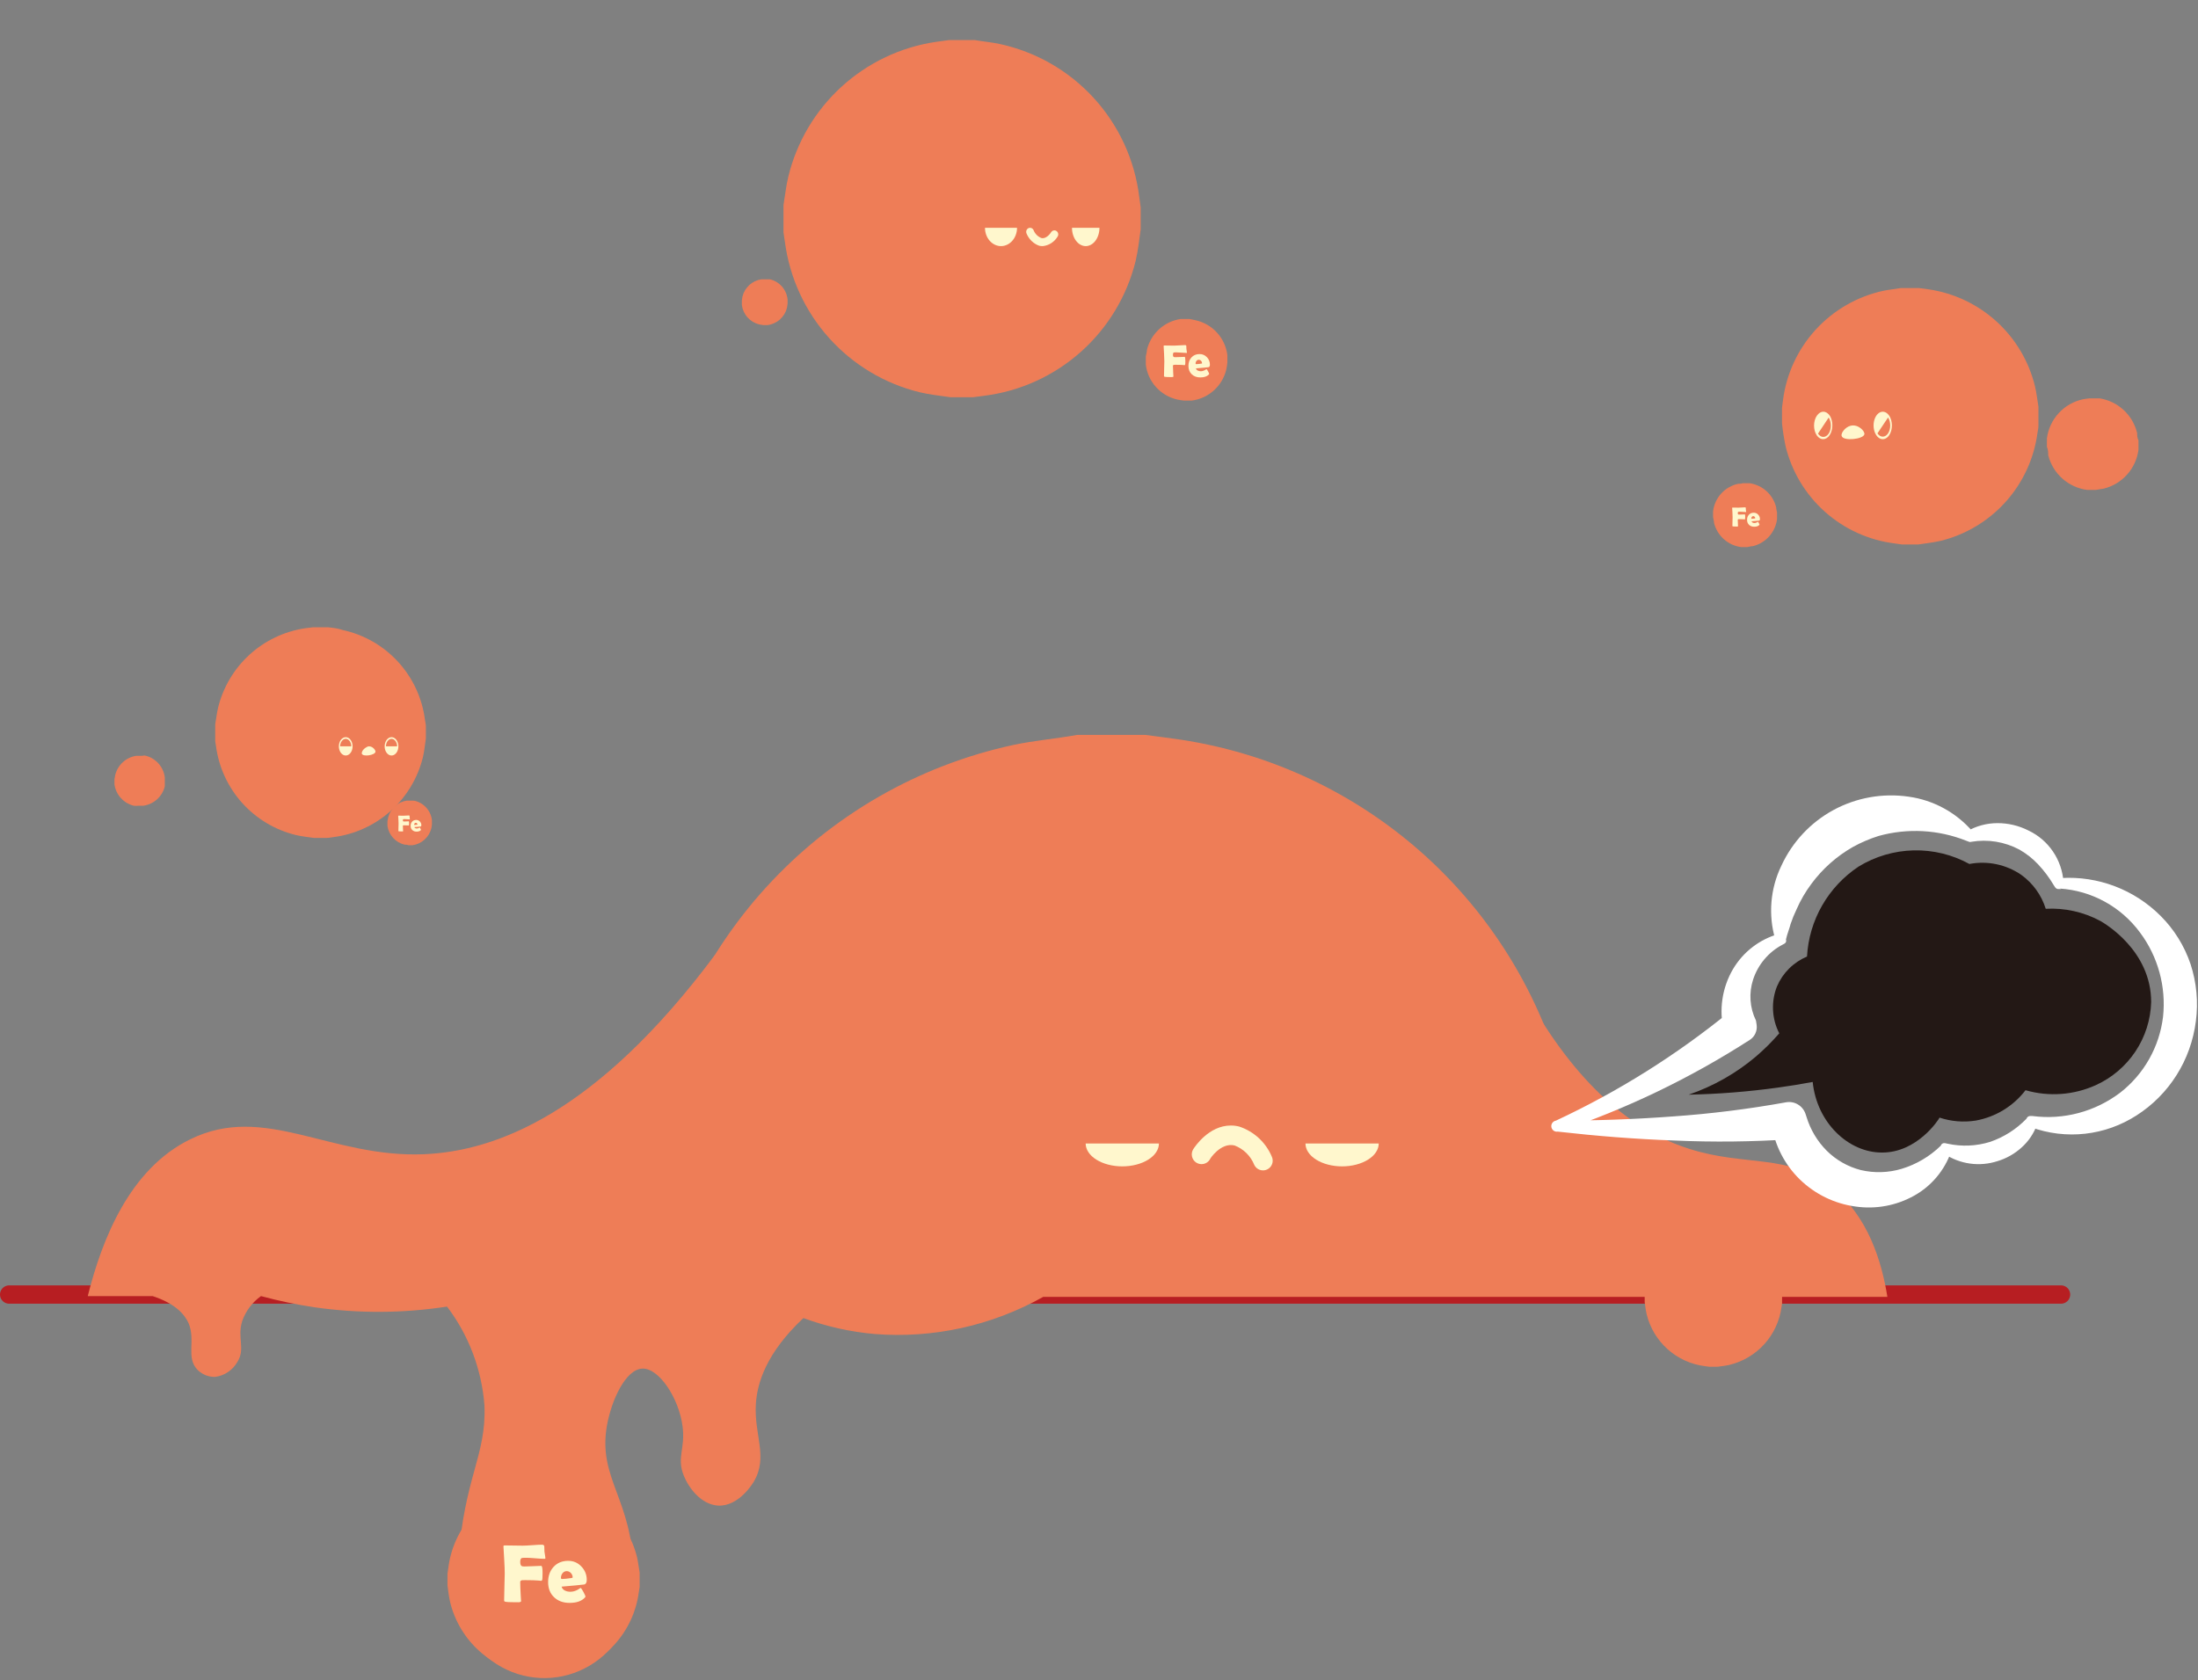 <svg width="480" height="367" viewBox="0 0 480 367" fill="none" xmlns="http://www.w3.org/2000/svg">
<rect x="0" y="0" width="480" height="367" fill="#808080" stroke="none"/>
<path d="M2 282.725H450.089" stroke="#B71E22" stroke-width="4" stroke-linecap="round" stroke-linejoin="round"/>
<path d="M156.175 208.494C130.057 243.548 108.006 251.414 92.637 252.081C72.201 252.958 57.752 240.814 41.545 248.826C28.384 255.232 22.294 270.547 19.167 283.066H33.33C38.5 284.756 40.401 287.239 41.198 289.013C42.751 292.789 40.585 296.399 43.058 299.091C43.56 299.614 44.162 300.028 44.826 300.308C45.489 300.588 46.202 300.727 46.92 300.718C47.934 300.601 48.907 300.244 49.762 299.675C50.617 299.106 51.331 298.342 51.846 297.442C53.664 294.5 51.723 292.205 52.908 288.47C53.695 286.283 55.122 284.397 56.995 283.066C60.836 284.107 64.733 284.922 68.665 285.507C78.274 286.888 88.029 286.839 97.624 285.361C102.362 291.595 105.205 299.111 105.799 306.978C106.228 318.015 101.323 322.71 100.097 340.925C99.484 350.878 100.608 354.487 102.284 357.2C104.088 360.091 106.587 362.462 109.542 364.088C112.498 365.715 115.811 366.542 119.168 366.492C122.525 366.442 125.814 365.516 128.722 363.802C131.629 362.087 134.059 359.643 135.779 356.699C138.355 352.276 138.375 348.019 138.334 343.366C138.191 327.488 130.527 323.023 132.53 311.422C133.511 305.809 136.617 299.049 140.276 298.903C143.934 298.757 148.287 305.413 149.063 311.547C149.697 316.429 147.715 318.286 149.329 322.293C150.392 324.922 153.028 328.552 156.789 328.823C161.366 329.053 164.452 323.899 164.657 323.524C167.784 318.12 164.657 313.446 165.065 306.644C165.352 302.033 167.334 295.481 175.447 287.865C180.475 289.714 185.717 290.885 191.041 291.35C203.815 292.352 216.598 289.531 227.827 283.233H412.167C410.982 275.847 408.08 265.539 399.782 259.113C390.484 251.873 381.226 254.815 368.984 250.934C360.074 248.138 347.995 241.211 336.285 222.328L156.175 208.494Z" fill="#EE7D57"/>
<path d="M456.344 87H457.779H458.516C460.48 87.311 462.307 88.199 463.766 89.552C465.225 90.904 466.251 92.66 466.713 94.597C466.713 95.09 466.713 95.624 467 96.158V97.719C467 97.719 467 98.088 467 98.253C466.73 100.262 465.862 102.144 464.51 103.653C463.157 105.162 461.383 106.228 459.418 106.713L457.656 107H456.426H455.812C453.793 106.739 451.9 105.874 450.379 104.519C448.859 103.164 447.781 101.381 447.287 99.403C447.287 98.787 447.287 98.212 447 97.596V96.404C447.02 96.2 447.02 95.993 447 95.788C447.26 93.716 448.158 91.777 449.568 90.239C450.978 88.701 452.831 87.641 454.869 87.205C455.357 87.111 455.849 87.042 456.344 87Z" fill="#EE7D57"/>
<path d="M415.067 62.917H419.12L421.256 63.203C426.779 64.035 431.929 66.491 436.05 70.257C440.171 74.023 443.076 78.929 444.396 84.35C444.749 85.811 444.9 87.306 445.152 88.784V93.101C445.152 93.605 444.984 94.109 444.934 94.629C444.17 100.227 441.735 105.466 437.947 109.66C434.158 113.855 429.191 116.812 423.694 118.145C422.012 118.514 420.465 118.682 418.851 118.917H415.403L413.722 118.682C408.075 117.97 402.778 115.562 398.532 111.777C394.286 107.991 391.291 103.008 389.943 97.485C389.594 95.82 389.33 94.138 389.152 92.446V89.087C389.236 88.532 389.304 87.978 389.371 87.407C390.102 81.662 392.594 76.283 396.504 72.007C400.415 67.732 405.553 64.768 411.216 63.522C412.494 63.253 413.722 63.153 415.067 62.917Z" fill="#EE7D57"/>
<path d="M380.564 105.536H381.566H382.097C383.477 105.741 384.765 106.352 385.796 107.292C386.827 108.233 387.554 109.459 387.884 110.815C387.884 111.183 388.007 111.552 388.068 111.94V113.004V113.393C387.887 114.797 387.284 116.112 386.338 117.165C385.392 118.217 384.148 118.957 382.772 119.286C382.363 119.286 381.954 119.429 381.566 119.49H380.686H380.257C378.847 119.31 377.525 118.707 376.463 117.761C375.401 116.816 374.649 115.571 374.307 114.191C374.307 113.761 374.163 113.352 374.102 112.943V112.104V111.674C374.274 110.225 374.895 108.866 375.878 107.787C376.861 106.709 378.156 105.964 379.582 105.659C379.909 105.659 380.175 105.659 380.564 105.536Z" fill="#EE7D57"/>
<path d="M381.324 111.798C381.324 111.819 381.305 111.83 381.266 111.83C381.119 111.83 380.896 111.817 380.598 111.792C380.301 111.767 380.078 111.754 379.93 111.754C379.742 111.754 379.633 111.761 379.602 111.774C379.529 111.808 379.493 111.901 379.493 112.056C379.493 112.241 379.54 112.347 379.634 112.372C379.673 112.382 379.732 112.387 379.812 112.387C379.947 112.387 380.148 112.38 380.416 112.366C380.686 112.351 380.888 112.343 381.022 112.343C381.087 112.343 381.119 112.515 381.119 112.858C381.119 113.157 381.108 113.331 381.087 113.38C381.073 113.415 381.047 113.433 381.008 113.433C381.033 113.433 380.972 113.426 380.823 113.412C380.614 113.393 380.298 113.383 379.874 113.383C379.737 113.383 379.66 113.384 379.643 113.386C379.543 113.401 379.493 113.443 379.493 113.512C379.493 113.789 379.505 114.108 379.528 114.47C379.548 114.796 379.558 114.941 379.558 114.906C379.558 114.957 379.496 114.986 379.373 114.994C379.406 114.992 379.319 114.991 379.112 114.991C378.747 114.991 378.512 114.979 378.406 114.953C378.35 114.939 378.321 114.909 378.321 114.862C378.321 114.646 378.328 114.32 378.342 113.887C378.357 113.451 378.365 113.125 378.365 112.908C378.365 112.65 378.354 112.326 378.33 111.936C378.295 111.332 378.276 111.008 378.274 110.963L378.271 110.928C378.27 110.879 378.299 110.854 378.359 110.854C378.504 110.854 378.722 110.857 379.013 110.863C379.306 110.869 379.525 110.872 379.672 110.872C379.828 110.872 380.062 110.86 380.375 110.837C380.689 110.813 380.925 110.802 381.081 110.802C381.179 110.802 381.233 110.842 381.245 110.922C381.245 111.006 381.249 111.132 381.257 111.3C381.261 111.343 381.273 111.426 381.295 111.549C381.314 111.656 381.324 111.739 381.324 111.798ZM384.336 113.362C384.336 113.56 384.272 113.672 384.146 113.699C384.124 113.703 383.922 113.725 383.539 113.764C383.309 113.789 382.965 113.819 382.508 113.854C382.535 113.981 382.618 114.078 382.757 114.145C382.87 114.199 382.999 114.227 383.144 114.227C383.317 114.227 383.492 114.18 383.668 114.086C383.742 114.039 383.816 113.992 383.891 113.945C383.932 113.965 384 114.064 384.096 114.244C384.193 114.424 384.242 114.538 384.242 114.587C384.242 114.601 384.228 114.623 384.198 114.654C383.96 114.91 383.59 115.038 383.088 115.038C382.623 115.038 382.248 114.902 381.963 114.631C381.67 114.355 381.523 113.987 381.523 113.526C381.523 113.077 381.654 112.709 381.916 112.422C382.186 112.125 382.543 111.977 382.988 111.977C383.363 111.977 383.682 112.113 383.943 112.387C384.205 112.66 384.336 112.985 384.336 113.362ZM383.311 113.184C383.311 113.062 383.268 112.956 383.182 112.864C383.096 112.772 382.993 112.727 382.874 112.727C382.751 112.727 382.649 112.778 382.569 112.882C382.495 112.978 382.458 113.09 382.458 113.219C382.458 113.271 382.485 113.298 382.54 113.298C382.685 113.298 382.909 113.275 383.214 113.23C383.278 113.221 383.311 113.205 383.311 113.184Z" fill="#FFF7CD"/>
<path d="M167.444 61H166.718H166.266C165.281 61.148 164.361 61.587 163.626 62.26C162.89 62.933 162.371 63.811 162.136 64.78C162.077 65.047 162.034 65.317 162.007 65.588V66.347C161.998 66.439 161.998 66.531 162.007 66.622C162.14 67.628 162.573 68.57 163.25 69.325C163.926 70.08 164.814 70.613 165.798 70.855L166.67 71H167.299H167.605C168.616 70.875 169.565 70.445 170.326 69.766C171.087 69.088 171.624 68.195 171.865 67.204C171.924 66.904 171.967 66.603 171.994 66.299V65.701C172.002 65.604 172.002 65.507 171.994 65.41C171.891 64.364 171.464 63.377 170.772 62.586C170.081 61.795 169.16 61.241 168.138 61C167.88 61 167.67 61 167.444 61Z" fill="#EE7D57"/>
<path d="M212.877 8.753H207.251L204.29 9.158C196.616 10.314 189.46 13.731 183.735 18.973C178.011 24.216 173.977 31.046 172.149 38.592C171.652 40.634 171.45 42.712 171.101 44.773V50.77C171.211 51.469 171.321 52.168 171.413 52.886C172.448 60.678 175.81 67.977 181.059 73.826C186.308 79.675 193.2 83.802 200.833 85.668C203.058 86.201 205.32 86.422 207.563 86.753H212.509L214.9 86.44C222.744 85.458 230.107 82.119 236.016 76.864C241.925 71.609 246.103 64.685 247.997 57.006C248.531 54.725 248.788 52.407 249.101 50.089V45.306C248.99 44.534 248.88 43.761 248.788 42.988C247.803 34.941 244.336 27.401 238.868 21.417C233.401 15.433 226.206 11.302 218.283 9.599C216.463 9.213 214.661 9.066 212.877 8.753Z" fill="#EE7D57"/>
<path d="M259.775 69.668H258.486H257.812C256.057 69.933 254.422 70.714 253.114 71.913C251.807 73.112 250.886 74.675 250.471 76.4C250.471 76.85 250.307 77.341 250.225 77.812V79.183C250.225 79.326 250.225 79.49 250.225 79.653C250.446 81.464 251.217 83.164 252.435 84.522C253.653 85.879 255.259 86.83 257.034 87.244C257.54 87.356 258.053 87.438 258.568 87.49H259.693H260.245C262.037 87.26 263.718 86.491 265.065 85.286C266.412 84.08 267.363 82.495 267.79 80.738C267.904 80.218 267.986 79.692 268.036 79.162V78.098V77.566C267.807 75.728 267.013 74.007 265.764 72.639C264.515 71.272 262.872 70.327 261.063 69.934L259.775 69.668Z" fill="#EE7D57"/>
<path d="M259.199 77.029C259.199 77.065 259.166 77.082 259.101 77.082C258.857 77.082 258.486 77.061 257.988 77.019C257.493 76.977 257.122 76.956 256.875 76.956C256.562 76.956 256.38 76.967 256.328 76.99C256.207 77.045 256.147 77.201 256.147 77.459C256.147 77.768 256.225 77.944 256.381 77.986C256.446 78.002 256.546 78.01 256.679 78.01C256.904 78.01 257.239 77.999 257.685 77.976C258.134 77.95 258.471 77.937 258.696 77.937C258.803 77.937 258.857 78.224 258.857 78.796C258.857 79.294 258.839 79.584 258.803 79.665C258.78 79.724 258.736 79.753 258.671 79.753C258.714 79.753 258.611 79.742 258.364 79.719C258.015 79.687 257.488 79.67 256.782 79.67C256.554 79.67 256.425 79.672 256.396 79.675C256.23 79.701 256.147 79.771 256.147 79.885C256.147 80.347 256.167 80.88 256.206 81.482C256.238 82.026 256.254 82.268 256.254 82.21C256.254 82.294 256.152 82.343 255.947 82.356C256.002 82.353 255.857 82.351 255.512 82.351C254.903 82.351 254.511 82.33 254.335 82.288C254.241 82.265 254.194 82.214 254.194 82.136C254.194 81.775 254.205 81.233 254.228 80.51C254.254 79.784 254.267 79.241 254.267 78.879C254.267 78.45 254.248 77.909 254.208 77.258C254.15 76.252 254.119 75.712 254.116 75.637L254.111 75.579C254.108 75.497 254.156 75.457 254.257 75.457C254.498 75.457 254.861 75.461 255.346 75.471C255.834 75.481 256.201 75.486 256.445 75.486C256.705 75.486 257.096 75.466 257.617 75.427C258.141 75.388 258.533 75.369 258.793 75.369C258.956 75.369 259.047 75.435 259.067 75.569C259.067 75.709 259.073 75.919 259.086 76.199C259.093 76.27 259.114 76.409 259.15 76.614C259.182 76.793 259.199 76.931 259.199 77.029ZM264.218 79.636C264.218 79.965 264.112 80.152 263.901 80.198C263.865 80.204 263.528 80.24 262.89 80.305C262.506 80.347 261.933 80.398 261.171 80.457C261.217 80.668 261.355 80.829 261.586 80.94C261.775 81.031 261.99 81.077 262.231 81.077C262.521 81.077 262.812 80.999 263.105 80.842C263.229 80.764 263.352 80.686 263.476 80.608C263.544 80.641 263.658 80.806 263.818 81.106C263.981 81.405 264.062 81.596 264.062 81.677C264.062 81.7 264.038 81.737 263.989 81.79C263.592 82.216 262.975 82.429 262.138 82.429C261.363 82.429 260.738 82.203 260.263 81.751C259.775 81.291 259.531 80.678 259.531 79.91C259.531 79.161 259.749 78.547 260.185 78.069C260.634 77.574 261.23 77.327 261.972 77.327C262.597 77.327 263.128 77.555 263.564 78.01C264 78.466 264.218 79.008 264.218 79.636ZM262.509 79.338C262.509 79.137 262.438 78.959 262.294 78.806C262.151 78.653 261.98 78.577 261.782 78.577C261.577 78.577 261.407 78.663 261.274 78.835C261.15 78.995 261.088 79.182 261.088 79.397C261.088 79.485 261.134 79.529 261.225 79.529C261.466 79.529 261.84 79.491 262.348 79.416C262.456 79.4 262.509 79.374 262.509 79.338Z" fill="#FFF7CD"/>
<path d="M227.727 53.752C228.389 53.683 229.026 53.457 229.589 53.092C230.152 52.727 230.625 52.233 230.972 51.648C231.031 51.551 231.07 51.443 231.089 51.331C231.107 51.218 231.104 51.103 231.079 50.991C231.054 50.88 231.009 50.775 230.944 50.681C230.88 50.588 230.798 50.509 230.705 50.449C230.515 50.326 230.285 50.286 230.067 50.338C229.849 50.389 229.659 50.528 229.54 50.724C229.54 50.724 228.586 52.277 227.403 51.982C227.02 51.829 226.671 51.597 226.379 51.299C226.087 51.001 225.857 50.645 225.705 50.252C225.658 50.148 225.591 50.055 225.509 49.978C225.426 49.901 225.33 49.841 225.225 49.803C225.121 49.765 225.01 49.748 224.899 49.754C224.788 49.76 224.679 49.789 224.579 49.839C224.379 49.941 224.225 50.119 224.15 50.336C224.076 50.552 224.085 50.79 224.178 50.999C224.432 51.619 224.81 52.178 225.286 52.638C225.763 53.099 226.328 53.452 226.945 53.673C227.202 53.732 227.465 53.759 227.727 53.752Z" fill="#FFF7CD"/>
<path d="M237.092 53.753C236.297 53.747 235.536 53.322 234.976 52.573C234.415 51.824 234.101 50.81 234.101 49.753H240.101C240.101 50.814 239.784 51.831 239.219 52.581C238.655 53.331 237.89 53.753 237.092 53.753Z" fill="#FFF7CD"/>
<path d="M218.59 53.753C217.663 53.747 216.775 53.322 216.121 52.573C215.468 51.824 215.101 50.81 215.101 49.753H222.101C222.101 50.814 221.731 51.831 221.072 52.581C220.414 53.331 219.521 53.753 218.59 53.753Z" fill="#FFF7CD"/>
<path d="M30.996 165.065H29.765C28.666 165.231 27.643 165.719 26.823 166.467C26.004 167.214 25.425 168.187 25.162 169.262C25.092 169.561 25.038 169.862 25 170.166V171.006C25 171.006 25 171.2 25 171.329C25.158 172.439 25.647 173.476 26.404 174.305C27.162 175.135 28.152 175.718 29.246 175.979C29.559 176.007 29.873 176.007 30.186 175.979H31.256C32.38 175.829 33.433 175.346 34.277 174.591C35.121 173.837 35.718 172.846 35.988 171.749C35.988 171.426 35.988 171.103 35.988 170.78V170.102C36.004 169.995 36.004 169.886 35.988 169.779C35.846 168.629 35.349 167.551 34.565 166.694C33.781 165.838 32.749 165.246 31.612 165L30.996 165.065Z" fill="#EE7D57"/>
<path d="M71.647 137H68.333L66.588 137.216C62.068 137.9 57.853 139.912 54.478 142.997C51.102 146.082 48.718 150.101 47.627 154.544C47.333 155.761 47.216 156.978 47 158.195V161.747C47 162.159 47.137 162.571 47.176 163.003C47.796 167.612 49.791 171.928 52.901 175.384C56.011 178.84 60.092 181.275 64.608 182.372C65.922 182.686 67.255 182.804 68.529 183H71.412C71.882 183 72.353 182.863 72.843 182.823C77.472 182.227 81.812 180.243 85.294 177.133C88.776 174.023 91.236 169.932 92.353 165.397C92.667 164.043 92.804 162.669 93 161.295V158.587C93 158.136 92.863 157.684 92.804 157.213C92.204 152.479 90.15 148.049 86.925 144.533C83.701 141.018 79.465 138.591 74.804 137.589C73.765 137.216 72.706 137.118 71.647 137Z" fill="#EE7D57"/>
<path d="M89.929 174.856H89.213H88.845C87.868 174.994 86.956 175.423 86.226 176.087C85.497 176.751 84.984 177.62 84.755 178.58C84.755 178.826 84.653 179.092 84.612 179.358V180.115C84.612 180.115 84.612 180.299 84.612 180.381C84.754 181.36 85.186 182.273 85.854 183.003C86.521 183.733 87.392 184.245 88.354 184.473C88.62 184.473 88.906 184.473 89.193 184.596H89.806H90.113C91.088 184.453 91.998 184.022 92.726 183.359C93.455 182.695 93.969 181.829 94.203 180.872C94.264 180.582 94.305 180.288 94.325 179.992V179.399C94.335 179.303 94.335 179.207 94.325 179.112C94.204 178.094 93.769 177.139 93.08 176.38C92.391 175.621 91.482 175.095 90.481 174.877L89.929 174.856Z" fill="#EE7D57"/>
<path d="M89.506 178.924C89.506 178.942 89.49 178.951 89.457 178.951C89.335 178.951 89.149 178.941 88.9 178.919C88.653 178.898 88.467 178.888 88.344 178.888C88.188 178.888 88.096 178.893 88.07 178.905C88.01 178.932 87.98 179.011 87.98 179.139C87.98 179.294 88.019 179.382 88.097 179.403C88.13 179.411 88.179 179.415 88.246 179.415C88.358 179.415 88.526 179.409 88.749 179.398C88.974 179.385 89.142 179.378 89.254 179.378C89.308 179.378 89.335 179.522 89.335 179.808C89.335 180.057 89.326 180.202 89.308 180.243C89.297 180.272 89.275 180.287 89.242 180.287C89.263 180.287 89.212 180.281 89.088 180.27C88.914 180.253 88.651 180.245 88.297 180.245C88.183 180.245 88.119 180.246 88.105 180.248C88.022 180.261 87.98 180.296 87.98 180.353C87.98 180.584 87.99 180.85 88.009 181.151C88.026 181.423 88.034 181.544 88.034 181.515C88.034 181.557 87.982 181.581 87.88 181.588C87.908 181.586 87.835 181.585 87.663 181.585C87.358 181.585 87.162 181.575 87.074 181.554C87.027 181.542 87.003 181.517 87.003 181.478C87.003 181.297 87.009 181.026 87.02 180.665C87.034 180.302 87.04 180.03 87.04 179.85C87.04 179.635 87.03 179.365 87.011 179.039C86.981 178.536 86.966 178.266 86.964 178.229L86.962 178.199C86.96 178.159 86.985 178.138 87.035 178.138C87.156 178.138 87.337 178.141 87.58 178.146C87.824 178.15 88.007 178.153 88.129 178.153C88.259 178.153 88.454 178.143 88.715 178.124C88.977 178.104 89.173 178.094 89.303 178.094C89.385 178.094 89.43 178.128 89.44 178.194C89.44 178.264 89.443 178.369 89.45 178.509C89.453 178.545 89.463 178.614 89.481 178.717C89.498 178.806 89.506 178.875 89.506 178.924ZM92.016 180.228C92.016 180.392 91.963 180.486 91.857 180.509C91.839 180.512 91.671 180.53 91.352 180.562C91.159 180.584 90.873 180.609 90.492 180.638C90.515 180.744 90.584 180.825 90.7 180.88C90.794 180.925 90.901 180.948 91.022 180.948C91.167 180.948 91.312 180.909 91.459 180.831C91.521 180.792 91.583 180.753 91.644 180.714C91.679 180.73 91.736 180.813 91.815 180.963C91.897 181.113 91.938 181.208 91.938 181.249C91.938 181.26 91.925 181.279 91.901 181.305C91.702 181.518 91.394 181.625 90.976 181.625C90.588 181.625 90.276 181.511 90.038 181.285C89.794 181.056 89.672 180.749 89.672 180.365C89.672 179.99 89.781 179.684 89.999 179.444C90.224 179.197 90.522 179.073 90.893 179.073C91.205 179.073 91.47 179.187 91.689 179.415C91.907 179.643 92.016 179.914 92.016 180.228ZM91.161 180.079C91.161 179.978 91.125 179.889 91.054 179.813C90.982 179.736 90.897 179.698 90.797 179.698C90.695 179.698 90.61 179.741 90.543 179.828C90.482 179.907 90.451 180.001 90.451 180.108C90.451 180.152 90.474 180.174 90.519 180.174C90.639 180.174 90.827 180.156 91.081 180.118C91.134 180.11 91.161 180.097 91.161 180.079Z" fill="#FFF7CD"/>
<path d="M376.368 268.658L375.222 268.494H373.071C372.375 268.617 371.679 268.678 371.024 268.822C367.974 269.48 365.205 271.072 363.102 273.377C360.999 275.682 359.667 278.585 359.29 281.682L359.167 282.562V284.364C359.29 285.265 359.392 286.146 359.597 287.027C360.317 289.984 361.918 292.652 364.189 294.679C366.46 296.705 369.294 297.993 372.314 298.371L373.235 298.494H375.099C375.959 298.371 376.839 298.289 377.699 298.085C380.641 297.369 383.297 295.782 385.322 293.531C387.346 291.28 388.643 288.471 389.044 285.47L389.167 284.651V282.358C389.024 281.559 388.942 280.76 388.757 279.982C388.055 277.075 386.501 274.444 384.294 272.427C382.086 270.409 379.327 269.097 376.368 268.658Z" fill="#EE7D57"/>
<path d="M344.738 270.49V254.776C343.838 249.395 343.286 243.952 341.998 238.612C337.192 218.853 326.618 200.972 311.622 187.246C296.626 173.52 277.887 164.571 257.791 161.537C255.194 161.148 252.617 160.841 250.02 160.493H235.297C230.655 161.332 225.911 161.721 221.27 162.703C200.529 167.189 181.697 178.022 167.385 193.699C153.073 209.375 143.991 229.119 141.398 250.193C141.152 252.239 140.866 254.285 140.58 256.331V268.607L141.193 273.252H344.349C344.493 272.29 344.615 271.39 344.738 270.49Z" fill="#EE7D57"/>
<path d="M121.767 324.24L120.172 324.035H117.146C116.185 324.199 115.224 324.281 114.263 324.485C110.009 325.409 106.149 327.636 103.217 330.855C100.286 334.074 98.429 338.126 97.904 342.45L97.72 343.698V346.235C97.883 347.483 98.026 348.731 98.313 349.959C99.331 354.092 101.575 357.821 104.75 360.655C107.925 363.489 111.883 365.295 116.103 365.836L117.391 366H120.009C121.215 365.816 122.442 365.693 123.628 365.427C127.744 364.428 131.462 362.207 134.294 359.056C137.126 355.905 138.939 351.971 139.496 347.77L139.68 346.624V343.411C139.476 342.286 139.373 341.181 139.108 340.076C138.115 336.013 135.935 332.337 132.847 329.516C129.759 326.696 125.902 324.859 121.767 324.24Z" fill="#EE7D57"/>
<path d="M119.1 340.35C119.1 340.414 119.041 340.446 118.924 340.446C118.484 340.446 117.816 340.408 116.92 340.332C116.029 340.256 115.361 340.218 114.916 340.218C114.354 340.218 114.025 340.238 113.932 340.279C113.715 340.379 113.606 340.66 113.606 341.123C113.606 341.68 113.747 341.996 114.028 342.072C114.146 342.102 114.324 342.116 114.564 342.116C114.969 342.116 115.572 342.096 116.375 342.055C117.184 342.008 117.79 341.984 118.194 341.984C118.388 341.984 118.484 342.5 118.484 343.531C118.484 344.428 118.452 344.949 118.388 345.096C118.347 345.201 118.268 345.254 118.15 345.254C118.227 345.254 118.042 345.233 117.597 345.192C116.97 345.134 116.021 345.104 114.749 345.104C114.339 345.104 114.107 345.107 114.055 345.113C113.756 345.16 113.606 345.286 113.606 345.491C113.606 346.323 113.642 347.281 113.712 348.365C113.771 349.344 113.8 349.78 113.8 349.675C113.8 349.827 113.615 349.915 113.246 349.938C113.346 349.933 113.085 349.93 112.464 349.93C111.368 349.93 110.662 349.892 110.346 349.815C110.176 349.774 110.091 349.684 110.091 349.543C110.091 348.893 110.111 347.917 110.152 346.616C110.199 345.31 110.223 344.331 110.223 343.681C110.223 342.907 110.188 341.935 110.117 340.763C110.012 338.952 109.956 337.979 109.95 337.845L109.941 337.739C109.936 337.593 110.023 337.52 110.205 337.52C110.639 337.52 111.292 337.528 112.165 337.546C113.044 337.563 113.703 337.572 114.143 337.572C114.611 337.572 115.314 337.537 116.252 337.467C117.195 337.396 117.901 337.361 118.37 337.361C118.663 337.361 118.827 337.481 118.862 337.722C118.862 337.974 118.874 338.352 118.897 338.855C118.909 338.984 118.947 339.233 119.012 339.603C119.07 339.925 119.1 340.174 119.1 340.35ZM128.135 345.043C128.135 345.635 127.944 345.972 127.563 346.054C127.499 346.065 126.893 346.13 125.744 346.247C125.053 346.323 124.021 346.414 122.65 346.52C122.732 346.9 122.981 347.19 123.397 347.39C123.737 347.554 124.124 347.636 124.558 347.636C125.079 347.636 125.604 347.495 126.131 347.214C126.354 347.073 126.576 346.933 126.799 346.792C126.922 346.851 127.127 347.149 127.414 347.688C127.707 348.228 127.854 348.57 127.854 348.717C127.854 348.758 127.81 348.825 127.722 348.919C127.007 349.687 125.896 350.07 124.391 350.07C122.996 350.07 121.871 349.663 121.016 348.849C120.137 348.022 119.697 346.918 119.697 345.535C119.697 344.188 120.09 343.083 120.875 342.222C121.684 341.331 122.756 340.886 124.092 340.886C125.217 340.886 126.172 341.296 126.957 342.116C127.742 342.937 128.135 343.912 128.135 345.043ZM125.059 344.507C125.059 344.144 124.93 343.824 124.672 343.549C124.414 343.273 124.106 343.136 123.749 343.136C123.38 343.136 123.075 343.291 122.835 343.602C122.612 343.889 122.501 344.226 122.501 344.612C122.501 344.771 122.583 344.85 122.747 344.85C123.181 344.85 123.854 344.782 124.769 344.647C124.962 344.618 125.059 344.571 125.059 344.507Z" fill="#FFF7CD"/>
<path d="M268.772 245.814C264.007 245.814 260.96 250.397 260.592 250.97C260.289 251.448 260.187 252.026 260.31 252.579C260.432 253.132 260.769 253.613 261.247 253.917C261.724 254.22 262.302 254.322 262.854 254.199C263.407 254.077 263.888 253.739 264.191 253.262C264.191 253.098 266.625 249.436 269.61 250.172C270.579 250.544 271.461 251.112 272.2 251.841C272.939 252.57 273.519 253.444 273.904 254.408C274.146 254.915 274.578 255.306 275.108 255.494C275.637 255.682 276.219 255.652 276.726 255.41C277.233 255.169 277.624 254.736 277.812 254.206C278 253.676 277.969 253.094 277.728 252.587C277.077 251.051 276.105 249.672 274.878 248.543C273.65 247.414 272.196 246.56 270.612 246.039C270.011 245.886 269.392 245.81 268.772 245.814Z" fill="#FFF7CD"/>
<path d="M245.088 254.735C247.21 254.735 249.245 254.208 250.745 253.27C252.246 252.333 253.088 251.061 253.088 249.735H237.088C237.088 251.061 237.931 252.333 239.432 253.27C240.932 254.208 242.967 254.735 245.088 254.735Z" fill="#FFF7CD"/>
<path d="M293.088 254.735C295.21 254.735 297.245 254.208 298.745 253.27C300.245 252.333 301.088 251.061 301.088 249.735H285.088C285.088 251.061 285.931 252.333 287.432 253.27C288.932 254.208 290.967 254.735 293.088 254.735Z" fill="#FFF7CD"/>
<path d="M85.5 161C85.797 161 86.087 161.117 86.333 161.337C86.58 161.557 86.772 161.869 86.886 162.235C86.999 162.6 87.029 163.002 86.971 163.39C86.913 163.778 86.77 164.134 86.561 164.414C86.351 164.694 86.084 164.884 85.793 164.962C85.502 165.039 85.2 164.999 84.926 164.848C84.652 164.696 84.418 164.44 84.253 164.111C84.088 163.782 84 163.396 84 163C84 162.47 84.158 161.961 84.439 161.586C84.721 161.211 85.102 161 85.5 161ZM86.729 163C86.725 162.567 86.594 162.154 86.364 161.848C86.135 161.542 85.825 161.367 85.5 161.362C85.177 161.367 84.868 161.542 84.641 161.849C84.415 162.156 84.287 162.569 84.287 163H86.729Z" fill="#FFF7CD"/>
<path d="M75.5 161C75.797 161 76.087 161.117 76.333 161.337C76.58 161.557 76.772 161.869 76.886 162.235C76.999 162.6 77.029 163.002 76.971 163.39C76.913 163.778 76.77 164.134 76.561 164.414C76.351 164.694 76.084 164.884 75.793 164.962C75.502 165.039 75.2 164.999 74.926 164.848C74.652 164.696 74.418 164.44 74.253 164.111C74.088 163.782 74 163.396 74 163C74 162.47 74.158 161.961 74.439 161.586C74.721 161.211 75.102 161 75.5 161ZM76.713 163C76.713 162.569 76.585 162.156 76.359 161.849C76.132 161.542 75.823 161.367 75.5 161.362C75.175 161.367 74.865 161.542 74.636 161.848C74.406 162.154 74.275 162.567 74.271 163H76.713Z" fill="#FFF7CD"/>
<path d="M82 164.162C82 163.695 81.157 162.779 80.281 163.049C79.885 163.24 79.567 163.473 79.347 163.732C79.127 163.991 79.009 164.272 79 164.557C79.135 165.365 81.933 164.97 82 164.162Z" fill="#FFF7CD"/>
<path d="M407.144 94.847C407.279 94.147 405.778 92.582 404.141 92.982C402.925 93.281 401.949 94.647 402.189 95.23C402.549 96.412 406.934 95.929 407.144 94.847Z" fill="#FFF7CD"/>
<path d="M399.605 90.805C399.227 90.237 398.715 89.918 398.18 89.918C397.646 89.918 397.133 90.237 396.755 90.805C396.564 91.084 396.413 91.417 396.309 91.785C396.206 92.154 396.152 92.55 396.152 92.95C396.152 93.35 396.206 93.746 396.309 94.114C396.413 94.482 396.564 94.816 396.755 95.094C397.137 95.634 397.643 95.929 398.167 95.917C398.691 95.905 399.191 95.586 399.562 95.029C399.932 94.471 400.144 93.719 400.152 92.93C400.16 92.142 399.964 91.38 399.605 90.805ZM399.348 94.706C399.036 95.166 398.617 95.424 398.18 95.424C397.744 95.424 397.325 95.166 397.013 94.706L399.348 91.193C399.653 91.662 399.824 92.293 399.824 92.95C399.824 93.607 399.653 94.237 399.348 94.706Z" fill="#FFF7CD"/>
<path d="M412.572 90.797C412.292 90.377 411.936 90.091 411.547 89.975C411.158 89.859 410.755 89.919 410.389 90.146C410.023 90.373 409.71 90.757 409.49 91.251C409.27 91.744 409.152 92.324 409.152 92.918C409.152 93.511 409.27 94.091 409.49 94.585C409.71 95.078 410.023 95.462 410.389 95.689C410.755 95.916 411.158 95.976 411.547 95.86C411.936 95.744 412.292 95.458 412.572 95.038C412.944 94.472 413.152 93.711 413.152 92.918C413.152 92.124 412.944 91.363 412.572 90.797ZM412.316 94.654C412.007 95.109 411.59 95.364 411.157 95.364C410.723 95.364 410.307 95.109 409.997 94.654L412.316 91.181C412.62 91.644 412.79 92.268 412.79 92.918C412.79 93.567 412.62 94.191 412.316 94.654Z" fill="#FFF7CD"/>
<path d="M410.959 251.715C403.682 251.715 396.762 245.23 395.856 236.298C393.47 236.749 390.869 237.177 388.244 237.533C381.79 238.426 375.289 238.942 368.774 239.077C374.163 237.23 379.157 234.394 383.496 230.715C385.305 229.164 386.996 227.48 388.554 225.679C387.746 224.105 387.283 222.379 387.196 220.613C387.11 218.848 387.402 217.084 388.053 215.44C389.307 212.498 391.66 210.156 394.615 208.907C394.831 204.987 395.961 201.17 397.915 197.76C399.87 194.35 402.596 191.44 405.877 189.261C409.498 187.044 413.646 185.822 417.897 185.722C422.147 185.622 426.348 186.646 430.071 188.691C432.024 188.319 434.032 188.337 435.978 188.745C437.924 189.153 439.768 189.942 441.405 191.067C443.944 192.897 445.819 195.498 446.749 198.479C450.897 198.251 455.026 199.172 458.679 201.139C459.586 201.662 469.774 207.553 469.774 218.861C469.661 222.703 468.47 226.437 466.337 229.64C464.203 232.843 461.212 235.388 457.701 236.987C452.878 239.174 447.427 239.57 442.335 238.103C439.672 241.582 435.801 243.945 431.479 244.731C428.825 245.155 426.108 244.935 423.557 244.09C423.366 244.541 418.666 251.763 410.959 251.715Z" fill="#231815"/>
<path d="M450.13 194.162H449.632C449.466 194.186 449.296 194.161 449.144 194.088C448.992 194.016 448.865 193.9 448.778 193.754L448.469 193.275C447.515 191.671 446.393 190.175 445.123 188.813C443.917 187.523 442.525 186.423 440.994 185.551C437.77 183.833 434.076 183.235 430.482 183.849C430.407 183.883 430.327 183.901 430.245 183.901C430.163 183.901 430.082 183.883 430.007 183.849L429.367 183.609C423.269 181.184 416.558 180.822 410.24 182.577C408.299 183.186 406.423 183.989 404.64 184.976C401.085 186.998 397.989 189.752 395.551 193.059C394.266 194.78 393.183 196.648 392.324 198.623C391.83 199.641 391.402 200.691 391.043 201.765C390.758 202.868 390.283 203.996 390.022 205.171C390.089 205.344 390.09 205.535 390.024 205.708C389.958 205.881 389.831 206.023 389.666 206.106L389.263 206.322C386.237 207.914 383.94 210.632 382.856 213.901C381.878 216.864 382.1 220.098 383.473 222.896L383.615 223.831C383.705 224.475 383.608 225.131 383.333 225.719C383.059 226.307 382.621 226.801 382.073 227.141C369.064 235.511 355.085 242.229 340.451 247.144L340.071 244.746C348.495 244.746 356.895 244.458 365.272 243.834C373.579 243.255 381.849 242.222 390.046 240.74C390.951 240.58 391.882 240.757 392.667 241.238C393.452 241.718 394.039 242.47 394.318 243.355L394.507 243.93C395.357 246.721 396.873 249.258 398.921 251.317C400.986 253.362 403.548 254.818 406.349 255.539C409.296 256.229 412.369 256.138 415.271 255.275C418.475 254.307 421.404 252.58 423.814 250.238C423.869 250.043 423.995 249.876 424.166 249.769C424.337 249.663 424.542 249.625 424.739 249.662L425.309 249.782C428.4 250.459 431.612 250.319 434.635 249.375C437.622 248.342 440.328 246.617 442.537 244.338C442.596 244.144 442.722 243.977 442.891 243.868C443.061 243.758 443.263 243.712 443.462 243.738H443.842C450.648 244.63 457.529 242.796 463.016 238.63C465.582 236.635 467.73 234.145 469.335 231.304C470.94 228.463 471.97 225.327 472.365 222.08C473.072 215.516 471.273 208.928 467.334 203.66C465.283 200.879 462.659 198.582 459.644 196.925C456.628 195.269 453.294 194.294 449.869 194.066L450.13 194.162ZM450.13 191.763C454.116 191.525 458.106 192.136 461.843 193.558C465.579 194.979 468.979 197.179 471.819 200.014C474.781 202.963 477.023 206.568 478.369 210.543C479.688 214.566 480.086 218.839 479.532 223.039C479.005 227.216 477.573 231.224 475.337 234.777C473.102 238.33 470.118 241.341 466.599 243.594C463.207 245.783 459.364 247.154 455.364 247.604C451.365 248.053 447.318 247.567 443.533 246.185L444.839 245.633C444.148 247.543 442.998 249.249 441.493 250.598C439.972 251.983 438.164 253.008 436.201 253.596C434.271 254.222 432.226 254.403 430.218 254.125C428.21 253.847 426.289 253.117 424.597 251.989L426.092 251.509C424.663 255.587 421.811 258.999 418.071 261.103C414.152 263.309 409.625 264.152 405.186 263.502C400.627 262.886 396.38 260.819 393.06 257.601C389.761 254.39 387.587 250.181 386.866 245.609L391.304 248.799C382.749 249.374 374.17 249.47 365.604 249.087C357.085 248.775 348.614 248.103 340.166 247.144C339.851 247.195 339.529 247.117 339.271 246.929C339.013 246.74 338.84 246.455 338.79 246.137C338.739 245.819 338.816 245.493 339.003 245.233C339.19 244.972 339.471 244.797 339.786 244.746C353.363 238.415 366.115 230.416 377.754 220.929L376.449 225.15C375.356 220.566 376.071 215.732 378.442 211.671C380.669 207.902 384.247 205.145 388.432 203.972L387.673 205.123C386.121 199.802 386.595 194.087 389.002 189.101C391.399 183.891 395.405 179.607 400.416 176.893C405.429 174.189 411.165 173.172 416.79 173.991C422.217 174.734 427.193 177.444 430.79 181.618L429.533 181.57C431.549 180.404 433.83 179.784 436.153 179.771C438.535 179.76 440.885 180.319 443.011 181.402C445.154 182.42 446.989 183.996 448.328 185.969C449.667 187.942 450.461 190.24 450.629 192.627L449.466 191.739L450.13 191.763Z" fill="white"/>
</svg>
